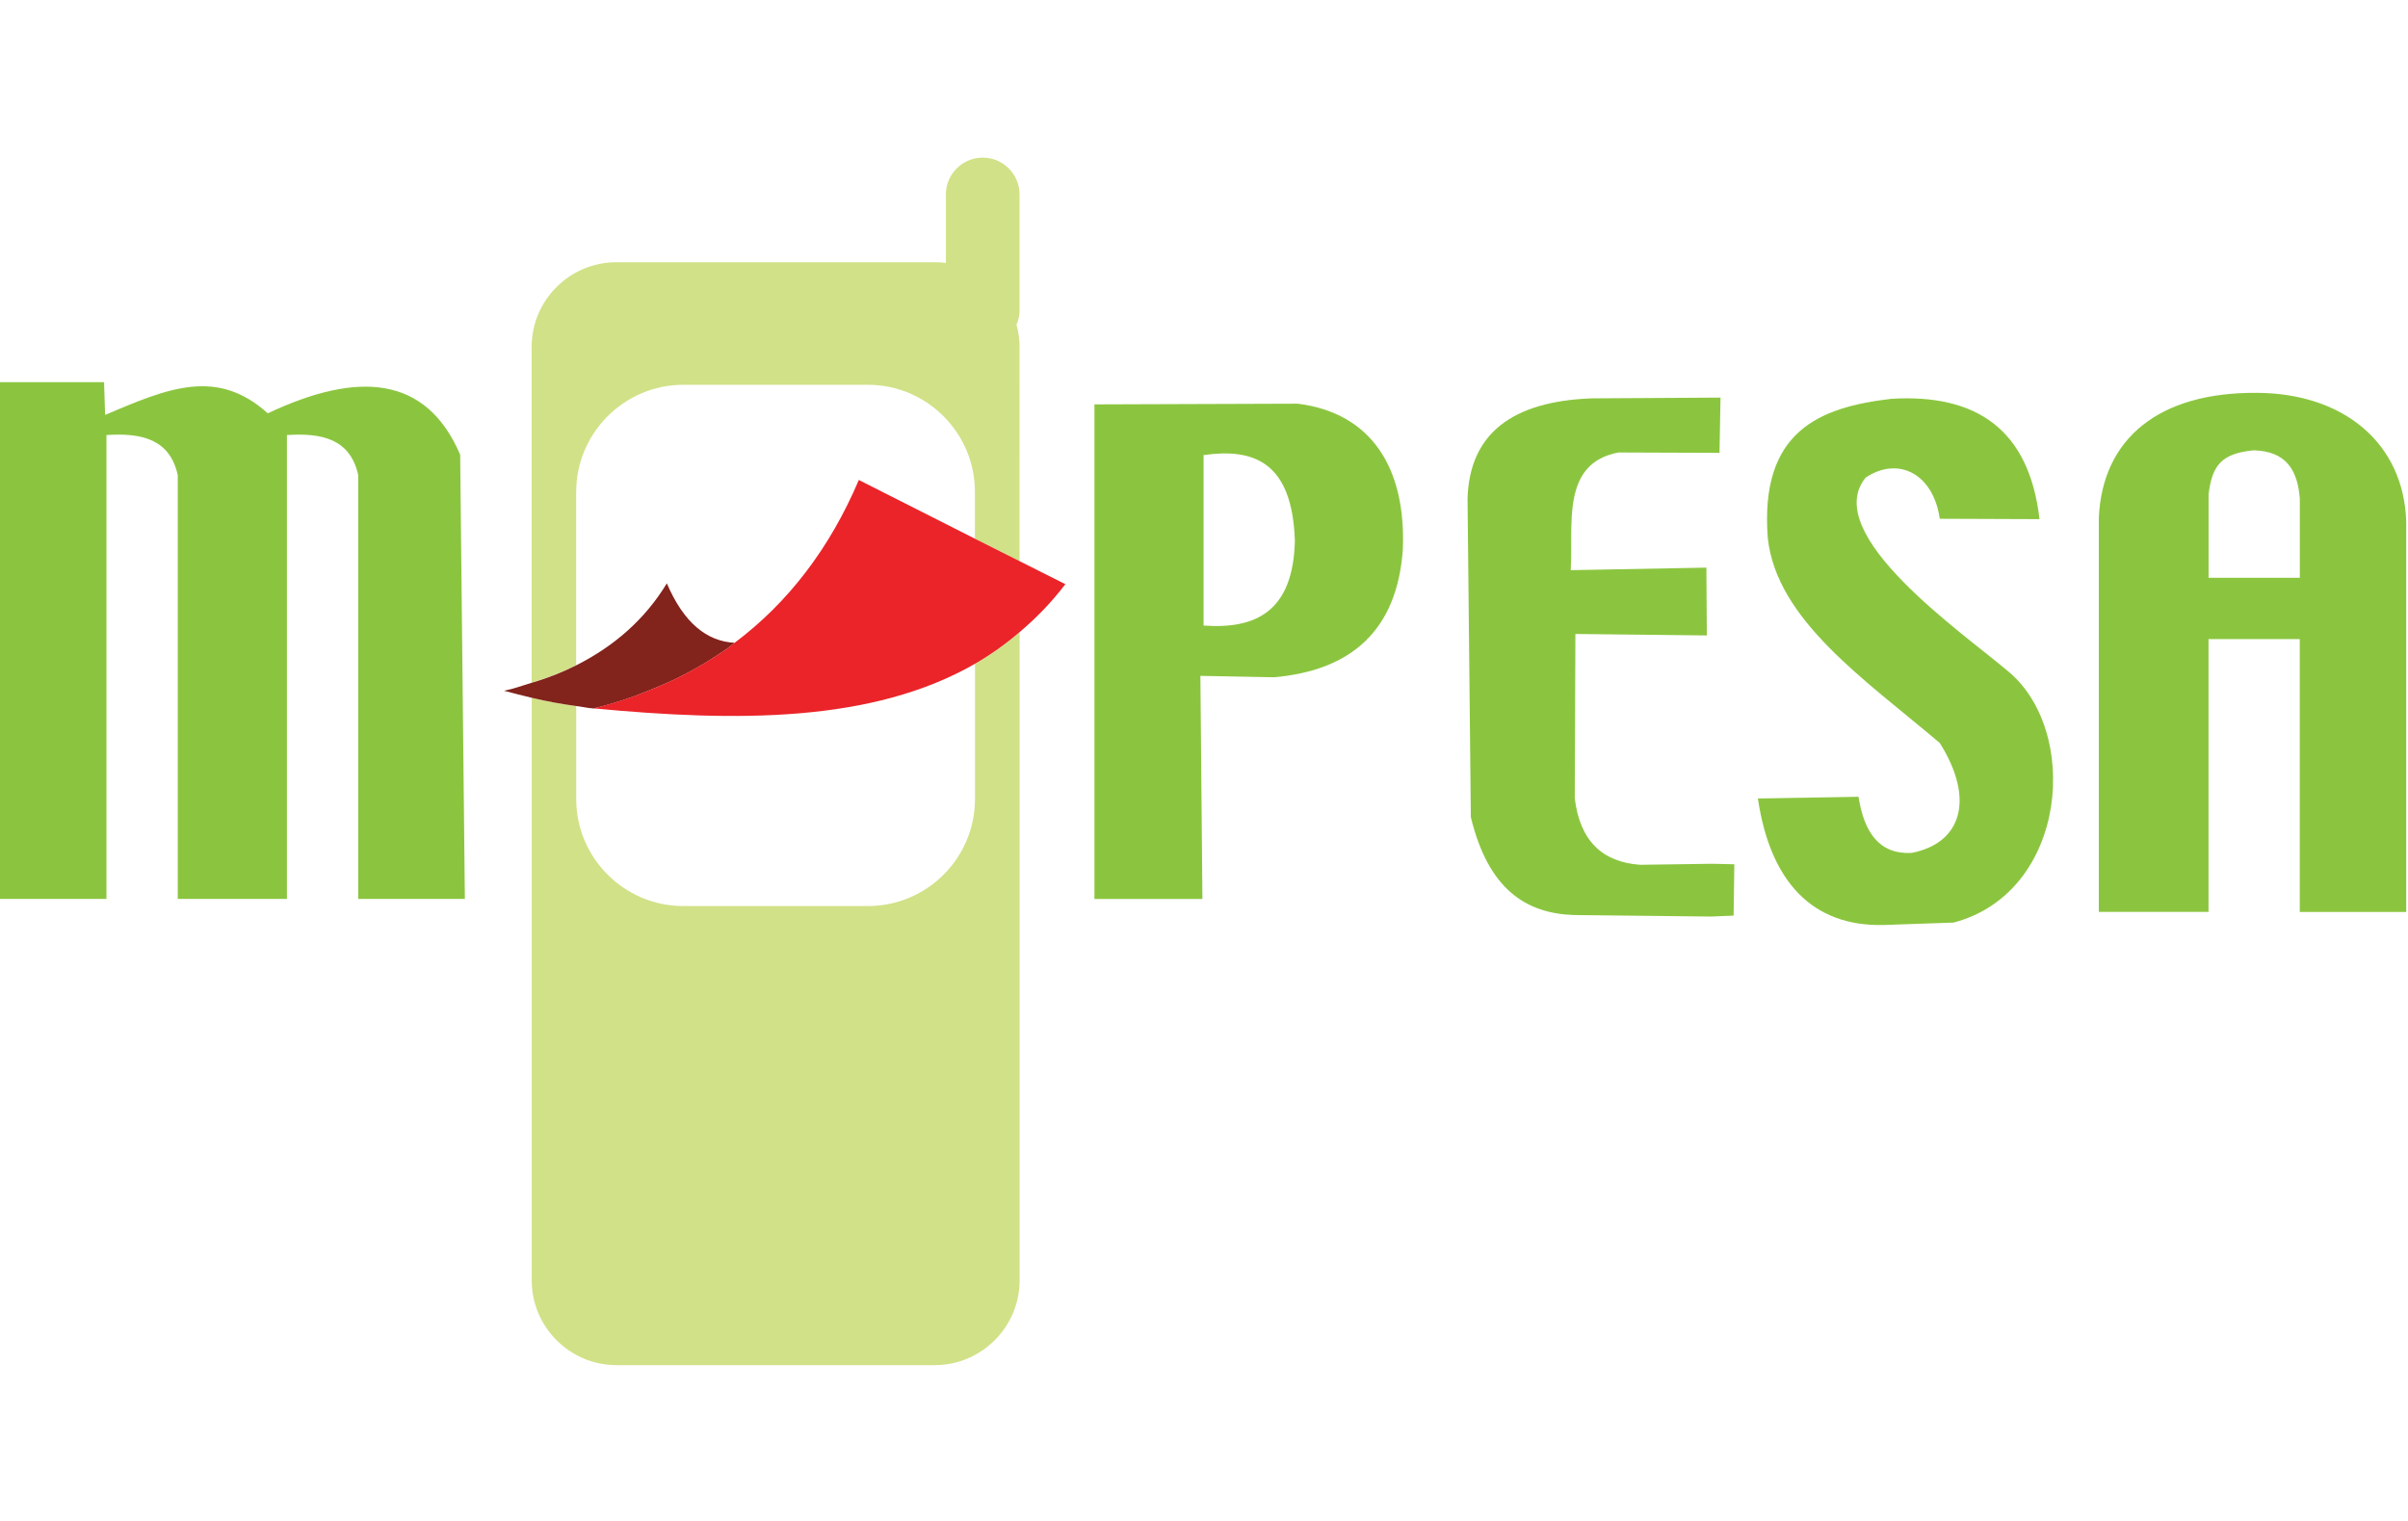 <?xml version="1.0" encoding="utf-8"?>
<!-- Generator: Adobe Illustrator 16.0.0, SVG Export Plug-In . SVG Version: 6.00 Build 0)  -->
<!DOCTYPE svg PUBLIC "-//W3C//DTD SVG 1.1//EN" "http://www.w3.org/Graphics/SVG/1.1/DTD/svg11.dtd">
<svg version="1.1" id="Layer_1" xmlns="http://www.w3.org/2000/svg" xmlns:xlink="http://www.w3.org/1999/xlink" x="0px" y="0px"
	 width="38px" height="24px" viewBox="4.224 -0.355 38 24" enable-background="new 4.224 -0.355 38 24" xml:space="preserve">
<rect x="4.196" y="-0.355" fill="#FFFFFF" width="38.028" height="24"/>
<g>
	<path fill="none" d="M23.217,6.826v2.69c0.824,0.06,1.415-0.223,1.441-1.337C24.619,6.935,24.009,6.713,23.217,6.826z"/>
	<path fill="none" d="M39.789,6.75c-0.505,0.049-0.655,0.235-0.711,0.694v1.317h1.44V7.516C40.483,7.06,40.301,6.763,39.789,6.75z"
		/>
	<path fill="#FFFFFF" d="M15.124,10.234c-0.086,0.047-0.173,0.093-0.262,0.134C14.951,10.326,15.037,10.28,15.124,10.234z"/>
	<path fill="#FFFFFF" d="M17.923,5.718h-2.917c-0.928,0-1.688,0.759-1.688,1.687v2.738c0.594-0.3,1.081-0.719,1.429-1.293
		c0.268,0.625,0.631,0.916,1.071,0.938c0.842-0.631,1.498-1.484,1.959-2.568l1.833,0.927V7.404
		C19.61,6.477,18.851,5.718,17.923,5.718z"/>
	<path fill="#FFFFFF" d="M13.317,10.785v1.469c0,0.931,0.76,1.688,1.688,1.688h2.917c0.928,0,1.687-0.758,1.687-1.688v-2.134
		c-1.627,0.935-3.766,0.917-6.007,0.706c0,0-0.002,0-0.003,0C13.503,10.82,13.412,10.797,13.317,10.785z"/>
	<path fill="#FFFFFF" d="M14.473,10.537c-0.073,0.03-0.146,0.061-0.22,0.087C14.328,10.597,14.399,10.567,14.473,10.537z"/>
	<path fill="#FFFFFF" d="M15.696,9.881c-0.084,0.059-0.169,0.114-0.255,0.167C15.528,9.996,15.612,9.94,15.696,9.881z"/>
	<path fill="#D1E187" d="M19.61,12.254c0,0.931-0.759,1.688-1.688,1.688h-2.917c-0.928,0-1.688-0.758-1.688-1.688v-1.469
		c-0.238-0.032-0.473-0.074-0.702-0.13v9.196c0,0.733,0.601,1.335,1.335,1.335h5.028c0.733,0,1.336-0.602,1.336-1.335V9.622
		c-0.222,0.19-0.456,0.357-0.704,0.499L19.61,12.254L19.61,12.254z"/>
	<path fill="#D1E187" d="M13.317,7.404c0-0.927,0.76-1.687,1.688-1.687h2.917c0.928,0,1.687,0.76,1.687,1.687v0.741l0.704,0.356
		V5.12c0-0.121-0.017-0.239-0.048-0.352c0.032-0.071,0.048-0.148,0.048-0.229V2.711c0-0.319-0.262-0.579-0.58-0.579
		c-0.321,0-0.582,0.261-0.582,0.579v1.083c-0.057-0.008-0.115-0.011-0.175-0.011h-5.027c-0.734,0-1.335,0.599-1.335,1.335v5.298
		c0.251-0.073,0.485-0.165,0.702-0.274V7.404H13.317z"/>
	<path fill="#8BC53F" d="M24.703,6.015l-3.208,0.011v7.805h1.704l-0.032-3.521l1.164,0.022c1.216-0.108,1.942-0.738,2.031-2.021
		C26.413,7.038,25.873,6.162,24.703,6.015z M23.217,9.516v-2.69c0.792-0.113,1.401,0.108,1.441,1.353
		C24.632,9.293,24.042,9.576,23.217,9.516z"/>
	<path fill="#8BC53F" d="M30.107,13.291c-0.597-0.042-0.951-0.377-1.032-1.05l0.01-2.592l2.074,0.023l-0.007-1.07l-2.141,0.04
		c0.045-0.707-0.162-1.687,0.755-1.857l1.593,0.006l0.016-0.872l-2.032,0.012c-1.248,0.046-1.929,0.551-1.96,1.581l0.052,5.027
		c0.278,1.151,0.881,1.52,1.626,1.545l2.166,0.024l0.355-0.015l0.011-0.81l-0.347-0.008L30.107,13.291z"/>
	<path fill="#8BC53F" d="M33.666,7.181c0.51-0.341,1.067-0.065,1.169,0.65l1.574,0.006c-0.164-1.422-1.002-1.979-2.337-1.899
		c-1.141,0.133-2.08,0.513-1.951,2.197c0.14,1.296,1.536,2.234,2.714,3.234c0.56,0.888,0.343,1.584-0.447,1.735
		c-0.508,0.024-0.748-0.324-0.835-0.886l-1.588,0.027c0.194,1.314,0.861,2.023,1.984,1.996l1.104-0.038
		c1.811-0.479,2.01-3.057,0.834-3.987C35.207,9.637,32.937,8.071,33.666,7.181z"/>
	<path fill="#8BC53F" d="M8.45,6.167C7.653,5.451,6.893,5.759,5.883,6.193L5.866,5.675h-1.67v8.155h1.708V6.51
		c0.546-0.037,1,0.06,1.125,0.632v6.688h1.723V6.51c0.547-0.037,1,0.06,1.125,0.632v6.688h1.683L11.486,6.82
		C10.951,5.57,9.874,5.495,8.45,6.167z"/>
	<path fill="#8BC53F" d="M39.841,5.844c-1.551-0.013-2.438,0.723-2.496,1.968v6.222h1.731V9.73h1.44v4.305h1.68V7.883
		C42.161,6.633,41.201,5.85,39.841,5.844z M40.517,8.762h-1.44V7.445c0.056-0.46,0.206-0.645,0.71-0.694
		c0.513,0.013,0.695,0.309,0.73,0.765V8.762z"/>
	<path fill="#82231C" d="M13.6,10.825c0.001,0,0.002,0,0.003,0c-0.002,0-0.005-0.001-0.009-0.001c0.229-0.056,0.447-0.124,0.659-0.2
		c0.074-0.027,0.146-0.058,0.22-0.087c0.133-0.053,0.262-0.107,0.389-0.168c0.088-0.042,0.175-0.087,0.262-0.134
		c0.108-0.059,0.215-0.12,0.317-0.186c0.086-0.053,0.171-0.109,0.255-0.167c0.042-0.031,0.081-0.063,0.122-0.094
		c-0.439-0.022-0.802-0.312-1.071-0.938c-0.349,0.574-0.835,0.993-1.429,1.293c-0.218,0.11-0.451,0.203-0.702,0.275
		c-0.145,0.043-0.282,0.096-0.438,0.127c0.144,0.04,0.291,0.074,0.438,0.111c0.229,0.055,0.464,0.098,0.702,0.13
		C13.412,10.797,13.503,10.82,13.6,10.825z"/>
	<path fill="#EA2429" d="M19.61,8.146l-1.833-0.927c-0.461,1.083-1.118,1.937-1.959,2.568c-0.041,0.031-0.08,0.063-0.122,0.094
		c-0.083,0.059-0.168,0.114-0.255,0.167c-0.102,0.065-0.208,0.127-0.317,0.186c-0.085,0.046-0.172,0.092-0.262,0.134
		c-0.126,0.061-0.256,0.115-0.389,0.168c-0.074,0.03-0.146,0.06-0.22,0.087c-0.212,0.075-0.43,0.143-0.659,0.2
		c0.003,0,0.006,0.001,0.009,0.001c2.242,0.211,4.381,0.229,6.008-0.705c0.248-0.143,0.482-0.31,0.704-0.5
		c0.257-0.218,0.501-0.466,0.721-0.756L20.314,8.5L19.61,8.146z"/>
</g>
</svg>
